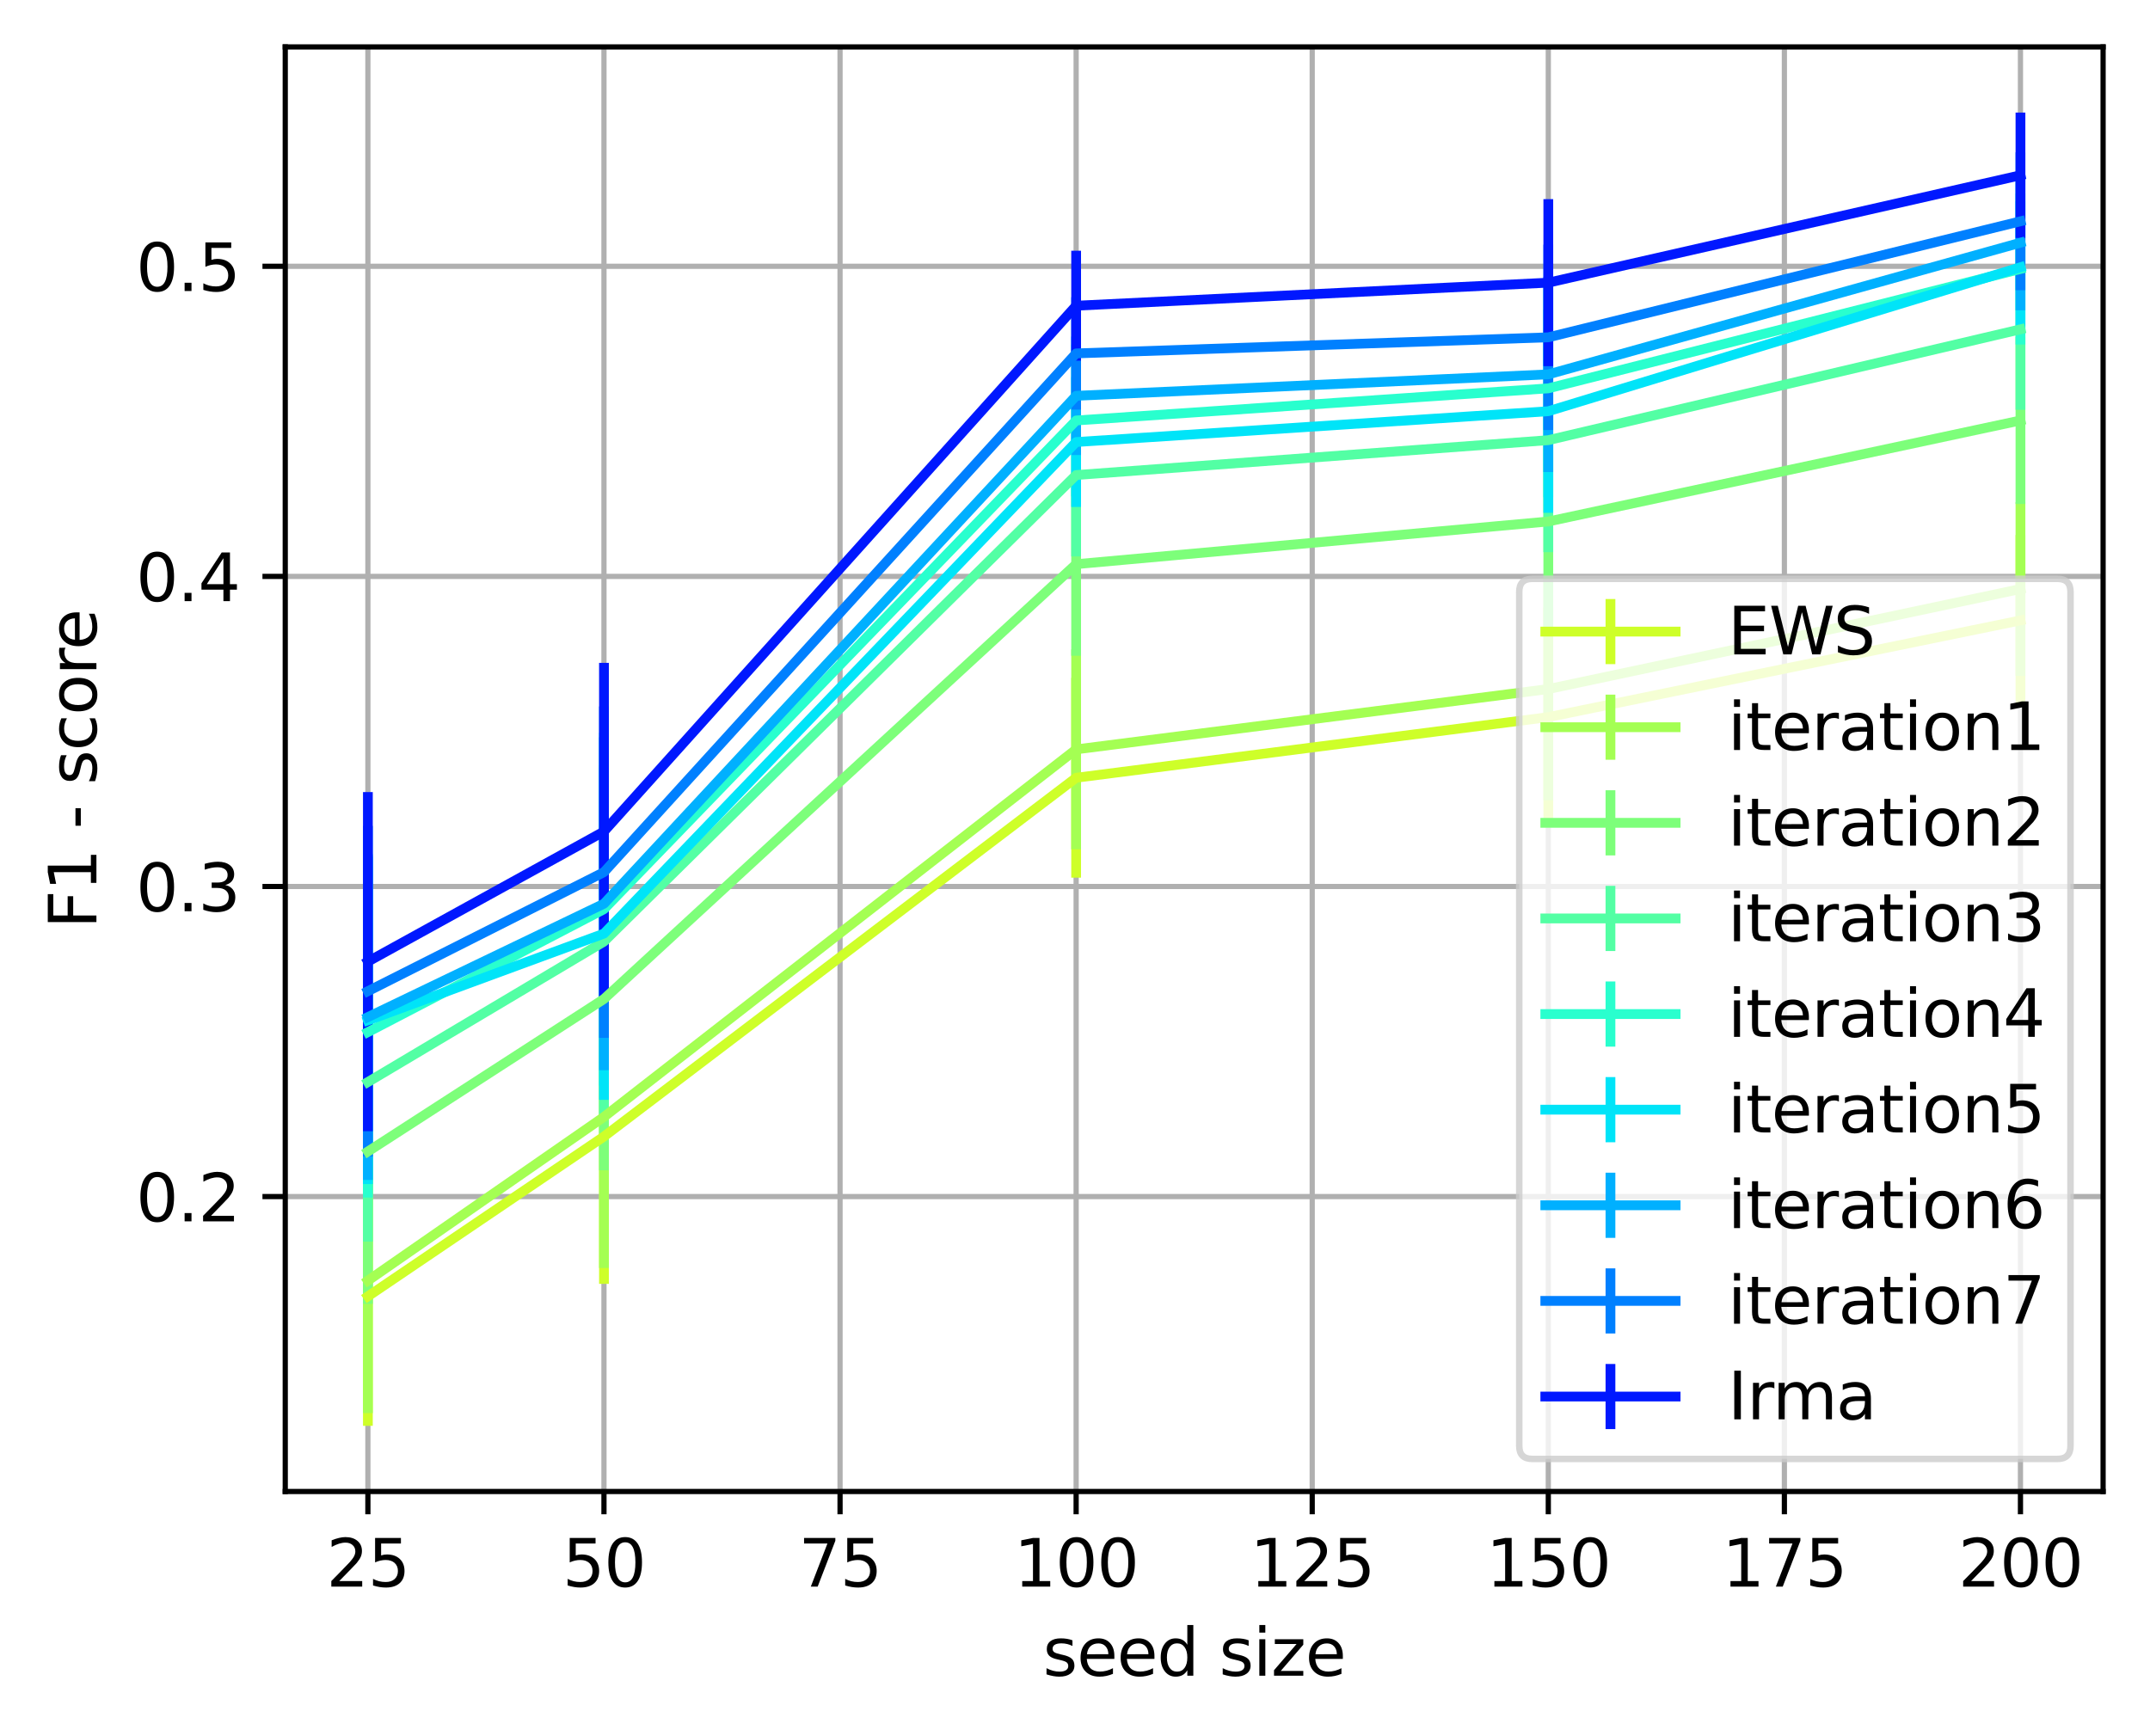 <?xml version="1.0" encoding="utf-8" standalone="no"?>
<!DOCTYPE svg PUBLIC "-//W3C//DTD SVG 1.1//EN"
  "http://www.w3.org/Graphics/SVG/1.1/DTD/svg11.dtd">
<svg xmlns:xlink="http://www.w3.org/1999/xlink" width="329.981pt" height="266.516pt" viewBox="0 0 329.981 266.516" xmlns="http://www.w3.org/2000/svg" version="1.1">
 <defs>
  <style type="text/css">*{stroke-linejoin: round; stroke-linecap: butt}</style>
 </defs>
 <g id="figure_1">
  <g id="patch_1">
   <path d="M 0 266.516 
L 329.981 266.516 
L 329.981 0 
L 0 0 
z
" style="fill: #ffffff"/>
  </g>
  <g id="axes_1">
   <g id="patch_2">
    <path d="M 43.781 228.96 
L 322.781 228.96 
L 322.781 7.2 
L 43.781 7.2 
z
" style="fill: #ffffff"/>
   </g>
   <g id="matplotlib.axis_1">
    <g id="xtick_1">
     <g id="line2d_1">
      <path d="M 56.463 228.96 
L 56.463 7.2 
" clip-path="url(#p6a268482d0)" style="fill: none; stroke: #b0b0b0; stroke-width: 0.8; stroke-linecap: square"/>
     </g>
     <g id="line2d_2">
      <defs>
       <path id="m7f1b373916" d="M 0 0 
L 0 3.5 
" style="stroke: #000000; stroke-width: 0.8"/>
      </defs>
      <g>
       <use xlink:href="#m7f1b373916" x="56.463" y="228.96" style="stroke: #000000; stroke-width: 0.8"/>
      </g>
     </g>
     <g id="text_1">
      <!-- 25 -->
      <g transform="translate(50.101 243.558) scale(0.1 -0.1)">
       <defs>
        <path id="DejaVuSans-32" d="M 1228 531 
L 3431 531 
L 3431 0 
L 469 0 
L 469 531 
Q 828 903 1448 1529 
Q 2069 2156 2228 2338 
Q 2531 2678 2651 2914 
Q 2772 3150 2772 3378 
Q 2772 3750 2511 3984 
Q 2250 4219 1831 4219 
Q 1534 4219 1204 4116 
Q 875 4013 500 3803 
L 500 4441 
Q 881 4594 1212 4672 
Q 1544 4750 1819 4750 
Q 2544 4750 2975 4387 
Q 3406 4025 3406 3419 
Q 3406 3131 3298 2873 
Q 3191 2616 2906 2266 
Q 2828 2175 2409 1742 
Q 1991 1309 1228 531 
z
" transform="scale(0.016)"/>
        <path id="DejaVuSans-35" d="M 691 4666 
L 3169 4666 
L 3169 4134 
L 1269 4134 
L 1269 2991 
Q 1406 3038 1543 3061 
Q 1681 3084 1819 3084 
Q 2600 3084 3056 2656 
Q 3513 2228 3513 1497 
Q 3513 744 3044 326 
Q 2575 -91 1722 -91 
Q 1428 -91 1123 -41 
Q 819 9 494 109 
L 494 744 
Q 775 591 1075 516 
Q 1375 441 1709 441 
Q 2250 441 2565 725 
Q 2881 1009 2881 1497 
Q 2881 1984 2565 2268 
Q 2250 2553 1709 2553 
Q 1456 2553 1204 2497 
Q 953 2441 691 2322 
L 691 4666 
z
" transform="scale(0.016)"/>
       </defs>
       <use xlink:href="#DejaVuSans-32"/>
       <use xlink:href="#DejaVuSans-35" x="63.623"/>
      </g>
     </g>
    </g>
    <g id="xtick_2">
     <g id="line2d_3">
      <path d="M 92.697 228.96 
L 92.697 7.2 
" clip-path="url(#p6a268482d0)" style="fill: none; stroke: #b0b0b0; stroke-width: 0.8; stroke-linecap: square"/>
     </g>
     <g id="line2d_4">
      <g>
       <use xlink:href="#m7f1b373916" x="92.697" y="228.96" style="stroke: #000000; stroke-width: 0.8"/>
      </g>
     </g>
     <g id="text_2">
      <!-- 50 -->
      <g transform="translate(86.334 243.558) scale(0.1 -0.1)">
       <defs>
        <path id="DejaVuSans-30" d="M 2034 4250 
Q 1547 4250 1301 3770 
Q 1056 3291 1056 2328 
Q 1056 1369 1301 889 
Q 1547 409 2034 409 
Q 2525 409 2770 889 
Q 3016 1369 3016 2328 
Q 3016 3291 2770 3770 
Q 2525 4250 2034 4250 
z
M 2034 4750 
Q 2819 4750 3233 4129 
Q 3647 3509 3647 2328 
Q 3647 1150 3233 529 
Q 2819 -91 2034 -91 
Q 1250 -91 836 529 
Q 422 1150 422 2328 
Q 422 3509 836 4129 
Q 1250 4750 2034 4750 
z
" transform="scale(0.016)"/>
       </defs>
       <use xlink:href="#DejaVuSans-35"/>
       <use xlink:href="#DejaVuSans-30" x="63.623"/>
      </g>
     </g>
    </g>
    <g id="xtick_3">
     <g id="line2d_5">
      <path d="M 128.931 228.96 
L 128.931 7.2 
" clip-path="url(#p6a268482d0)" style="fill: none; stroke: #b0b0b0; stroke-width: 0.8; stroke-linecap: square"/>
     </g>
     <g id="line2d_6">
      <g>
       <use xlink:href="#m7f1b373916" x="128.931" y="228.96" style="stroke: #000000; stroke-width: 0.8"/>
      </g>
     </g>
     <g id="text_3">
      <!-- 75 -->
      <g transform="translate(122.568 243.558) scale(0.1 -0.1)">
       <defs>
        <path id="DejaVuSans-37" d="M 525 4666 
L 3525 4666 
L 3525 4397 
L 1831 0 
L 1172 0 
L 2766 4134 
L 525 4134 
L 525 4666 
z
" transform="scale(0.016)"/>
       </defs>
       <use xlink:href="#DejaVuSans-37"/>
       <use xlink:href="#DejaVuSans-35" x="63.623"/>
      </g>
     </g>
    </g>
    <g id="xtick_4">
     <g id="line2d_7">
      <path d="M 165.164 228.96 
L 165.164 7.2 
" clip-path="url(#p6a268482d0)" style="fill: none; stroke: #b0b0b0; stroke-width: 0.8; stroke-linecap: square"/>
     </g>
     <g id="line2d_8">
      <g>
       <use xlink:href="#m7f1b373916" x="165.164" y="228.96" style="stroke: #000000; stroke-width: 0.8"/>
      </g>
     </g>
     <g id="text_4">
      <!-- 100 -->
      <g transform="translate(155.621 243.558) scale(0.1 -0.1)">
       <defs>
        <path id="DejaVuSans-31" d="M 794 531 
L 1825 531 
L 1825 4091 
L 703 3866 
L 703 4441 
L 1819 4666 
L 2450 4666 
L 2450 531 
L 3481 531 
L 3481 0 
L 794 0 
L 794 531 
z
" transform="scale(0.016)"/>
       </defs>
       <use xlink:href="#DejaVuSans-31"/>
       <use xlink:href="#DejaVuSans-30" x="63.623"/>
       <use xlink:href="#DejaVuSans-30" x="127.246"/>
      </g>
     </g>
    </g>
    <g id="xtick_5">
     <g id="line2d_9">
      <path d="M 201.398 228.96 
L 201.398 7.2 
" clip-path="url(#p6a268482d0)" style="fill: none; stroke: #b0b0b0; stroke-width: 0.8; stroke-linecap: square"/>
     </g>
     <g id="line2d_10">
      <g>
       <use xlink:href="#m7f1b373916" x="201.398" y="228.96" style="stroke: #000000; stroke-width: 0.8"/>
      </g>
     </g>
     <g id="text_5">
      <!-- 125 -->
      <g transform="translate(191.854 243.558) scale(0.1 -0.1)">
       <use xlink:href="#DejaVuSans-31"/>
       <use xlink:href="#DejaVuSans-32" x="63.623"/>
       <use xlink:href="#DejaVuSans-35" x="127.246"/>
      </g>
     </g>
    </g>
    <g id="xtick_6">
     <g id="line2d_11">
      <path d="M 237.632 228.96 
L 237.632 7.2 
" clip-path="url(#p6a268482d0)" style="fill: none; stroke: #b0b0b0; stroke-width: 0.8; stroke-linecap: square"/>
     </g>
     <g id="line2d_12">
      <g>
       <use xlink:href="#m7f1b373916" x="237.632" y="228.96" style="stroke: #000000; stroke-width: 0.8"/>
      </g>
     </g>
     <g id="text_6">
      <!-- 150 -->
      <g transform="translate(228.088 243.558) scale(0.1 -0.1)">
       <use xlink:href="#DejaVuSans-31"/>
       <use xlink:href="#DejaVuSans-35" x="63.623"/>
       <use xlink:href="#DejaVuSans-30" x="127.246"/>
      </g>
     </g>
    </g>
    <g id="xtick_7">
     <g id="line2d_13">
      <path d="M 273.866 228.96 
L 273.866 7.2 
" clip-path="url(#p6a268482d0)" style="fill: none; stroke: #b0b0b0; stroke-width: 0.8; stroke-linecap: square"/>
     </g>
     <g id="line2d_14">
      <g>
       <use xlink:href="#m7f1b373916" x="273.866" y="228.96" style="stroke: #000000; stroke-width: 0.8"/>
      </g>
     </g>
     <g id="text_7">
      <!-- 175 -->
      <g transform="translate(264.322 243.558) scale(0.1 -0.1)">
       <use xlink:href="#DejaVuSans-31"/>
       <use xlink:href="#DejaVuSans-37" x="63.623"/>
       <use xlink:href="#DejaVuSans-35" x="127.246"/>
      </g>
     </g>
    </g>
    <g id="xtick_8">
     <g id="line2d_15">
      <path d="M 310.099 228.96 
L 310.099 7.2 
" clip-path="url(#p6a268482d0)" style="fill: none; stroke: #b0b0b0; stroke-width: 0.8; stroke-linecap: square"/>
     </g>
     <g id="line2d_16">
      <g>
       <use xlink:href="#m7f1b373916" x="310.099" y="228.96" style="stroke: #000000; stroke-width: 0.8"/>
      </g>
     </g>
     <g id="text_8">
      <!-- 200 -->
      <g transform="translate(300.556 243.558) scale(0.1 -0.1)">
       <use xlink:href="#DejaVuSans-32"/>
       <use xlink:href="#DejaVuSans-30" x="63.623"/>
       <use xlink:href="#DejaVuSans-30" x="127.246"/>
      </g>
     </g>
    </g>
    <g id="text_9">
     <!-- seed size -->
     <g transform="translate(160.066 257.237) scale(0.1 -0.1)">
      <defs>
       <path id="DejaVuSans-73" d="M 2834 3397 
L 2834 2853 
Q 2591 2978 2328 3040 
Q 2066 3103 1784 3103 
Q 1356 3103 1142 2972 
Q 928 2841 928 2578 
Q 928 2378 1081 2264 
Q 1234 2150 1697 2047 
L 1894 2003 
Q 2506 1872 2764 1633 
Q 3022 1394 3022 966 
Q 3022 478 2636 193 
Q 2250 -91 1575 -91 
Q 1294 -91 989 -36 
Q 684 19 347 128 
L 347 722 
Q 666 556 975 473 
Q 1284 391 1588 391 
Q 1994 391 2212 530 
Q 2431 669 2431 922 
Q 2431 1156 2273 1281 
Q 2116 1406 1581 1522 
L 1381 1569 
Q 847 1681 609 1914 
Q 372 2147 372 2553 
Q 372 3047 722 3315 
Q 1072 3584 1716 3584 
Q 2034 3584 2315 3537 
Q 2597 3491 2834 3397 
z
" transform="scale(0.016)"/>
       <path id="DejaVuSans-65" d="M 3597 1894 
L 3597 1613 
L 953 1613 
Q 991 1019 1311 708 
Q 1631 397 2203 397 
Q 2534 397 2845 478 
Q 3156 559 3463 722 
L 3463 178 
Q 3153 47 2828 -22 
Q 2503 -91 2169 -91 
Q 1331 -91 842 396 
Q 353 884 353 1716 
Q 353 2575 817 3079 
Q 1281 3584 2069 3584 
Q 2775 3584 3186 3129 
Q 3597 2675 3597 1894 
z
M 3022 2063 
Q 3016 2534 2758 2815 
Q 2500 3097 2075 3097 
Q 1594 3097 1305 2825 
Q 1016 2553 972 2059 
L 3022 2063 
z
" transform="scale(0.016)"/>
       <path id="DejaVuSans-64" d="M 2906 2969 
L 2906 4863 
L 3481 4863 
L 3481 0 
L 2906 0 
L 2906 525 
Q 2725 213 2448 61 
Q 2172 -91 1784 -91 
Q 1150 -91 751 415 
Q 353 922 353 1747 
Q 353 2572 751 3078 
Q 1150 3584 1784 3584 
Q 2172 3584 2448 3432 
Q 2725 3281 2906 2969 
z
M 947 1747 
Q 947 1113 1208 752 
Q 1469 391 1925 391 
Q 2381 391 2643 752 
Q 2906 1113 2906 1747 
Q 2906 2381 2643 2742 
Q 2381 3103 1925 3103 
Q 1469 3103 1208 2742 
Q 947 2381 947 1747 
z
" transform="scale(0.016)"/>
       <path id="DejaVuSans-20" transform="scale(0.016)"/>
       <path id="DejaVuSans-69" d="M 603 3500 
L 1178 3500 
L 1178 0 
L 603 0 
L 603 3500 
z
M 603 4863 
L 1178 4863 
L 1178 4134 
L 603 4134 
L 603 4863 
z
" transform="scale(0.016)"/>
       <path id="DejaVuSans-7a" d="M 353 3500 
L 3084 3500 
L 3084 2975 
L 922 459 
L 3084 459 
L 3084 0 
L 275 0 
L 275 525 
L 2438 3041 
L 353 3041 
L 353 3500 
z
" transform="scale(0.016)"/>
      </defs>
      <use xlink:href="#DejaVuSans-73"/>
      <use xlink:href="#DejaVuSans-65" x="52.1"/>
      <use xlink:href="#DejaVuSans-65" x="113.623"/>
      <use xlink:href="#DejaVuSans-64" x="175.146"/>
      <use xlink:href="#DejaVuSans-20" x="238.623"/>
      <use xlink:href="#DejaVuSans-73" x="270.41"/>
      <use xlink:href="#DejaVuSans-69" x="322.51"/>
      <use xlink:href="#DejaVuSans-7a" x="350.293"/>
      <use xlink:href="#DejaVuSans-65" x="402.783"/>
     </g>
    </g>
   </g>
   <g id="matplotlib.axis_2">
    <g id="ytick_1">
     <g id="line2d_17">
      <path d="M 43.781 183.687 
L 322.781 183.687 
" clip-path="url(#p6a268482d0)" style="fill: none; stroke: #b0b0b0; stroke-width: 0.8; stroke-linecap: square"/>
     </g>
     <g id="line2d_18">
      <defs>
       <path id="m8dbc290fc0" d="M 0 0 
L -3.5 0 
" style="stroke: #000000; stroke-width: 0.8"/>
      </defs>
      <g>
       <use xlink:href="#m8dbc290fc0" x="43.781" y="183.687" style="stroke: #000000; stroke-width: 0.8"/>
      </g>
     </g>
     <g id="text_10">
      <!-- 0.2 -->
      <g transform="translate(20.878 187.487) scale(0.1 -0.1)">
       <defs>
        <path id="DejaVuSans-2e" d="M 684 794 
L 1344 794 
L 1344 0 
L 684 0 
L 684 794 
z
" transform="scale(0.016)"/>
       </defs>
       <use xlink:href="#DejaVuSans-30"/>
       <use xlink:href="#DejaVuSans-2e" x="63.623"/>
       <use xlink:href="#DejaVuSans-32" x="95.41"/>
      </g>
     </g>
    </g>
    <g id="ytick_2">
     <g id="line2d_19">
      <path d="M 43.781 136.084 
L 322.781 136.084 
" clip-path="url(#p6a268482d0)" style="fill: none; stroke: #b0b0b0; stroke-width: 0.8; stroke-linecap: square"/>
     </g>
     <g id="line2d_20">
      <g>
       <use xlink:href="#m8dbc290fc0" x="43.781" y="136.084" style="stroke: #000000; stroke-width: 0.8"/>
      </g>
     </g>
     <g id="text_11">
      <!-- 0.3 -->
      <g transform="translate(20.878 139.883) scale(0.1 -0.1)">
       <defs>
        <path id="DejaVuSans-33" d="M 2597 2516 
Q 3050 2419 3304 2112 
Q 3559 1806 3559 1356 
Q 3559 666 3084 287 
Q 2609 -91 1734 -91 
Q 1441 -91 1130 -33 
Q 819 25 488 141 
L 488 750 
Q 750 597 1062 519 
Q 1375 441 1716 441 
Q 2309 441 2620 675 
Q 2931 909 2931 1356 
Q 2931 1769 2642 2001 
Q 2353 2234 1838 2234 
L 1294 2234 
L 1294 2753 
L 1863 2753 
Q 2328 2753 2575 2939 
Q 2822 3125 2822 3475 
Q 2822 3834 2567 4026 
Q 2313 4219 1838 4219 
Q 1578 4219 1281 4162 
Q 984 4106 628 3988 
L 628 4550 
Q 988 4650 1302 4700 
Q 1616 4750 1894 4750 
Q 2613 4750 3031 4423 
Q 3450 4097 3450 3541 
Q 3450 3153 3228 2886 
Q 3006 2619 2597 2516 
z
" transform="scale(0.016)"/>
       </defs>
       <use xlink:href="#DejaVuSans-30"/>
       <use xlink:href="#DejaVuSans-2e" x="63.623"/>
       <use xlink:href="#DejaVuSans-33" x="95.41"/>
      </g>
     </g>
    </g>
    <g id="ytick_3">
     <g id="line2d_21">
      <path d="M 43.781 88.48 
L 322.781 88.48 
" clip-path="url(#p6a268482d0)" style="fill: none; stroke: #b0b0b0; stroke-width: 0.8; stroke-linecap: square"/>
     </g>
     <g id="line2d_22">
      <g>
       <use xlink:href="#m8dbc290fc0" x="43.781" y="88.48" style="stroke: #000000; stroke-width: 0.8"/>
      </g>
     </g>
     <g id="text_12">
      <!-- 0.4 -->
      <g transform="translate(20.878 92.279) scale(0.1 -0.1)">
       <defs>
        <path id="DejaVuSans-34" d="M 2419 4116 
L 825 1625 
L 2419 1625 
L 2419 4116 
z
M 2253 4666 
L 3047 4666 
L 3047 1625 
L 3713 1625 
L 3713 1100 
L 3047 1100 
L 3047 0 
L 2419 0 
L 2419 1100 
L 313 1100 
L 313 1709 
L 2253 4666 
z
" transform="scale(0.016)"/>
       </defs>
       <use xlink:href="#DejaVuSans-30"/>
       <use xlink:href="#DejaVuSans-2e" x="63.623"/>
       <use xlink:href="#DejaVuSans-34" x="95.41"/>
      </g>
     </g>
    </g>
    <g id="ytick_4">
     <g id="line2d_23">
      <path d="M 43.781 40.876 
L 322.781 40.876 
" clip-path="url(#p6a268482d0)" style="fill: none; stroke: #b0b0b0; stroke-width: 0.8; stroke-linecap: square"/>
     </g>
     <g id="line2d_24">
      <g>
       <use xlink:href="#m8dbc290fc0" x="43.781" y="40.876" style="stroke: #000000; stroke-width: 0.8"/>
      </g>
     </g>
     <g id="text_13">
      <!-- 0.5 -->
      <g transform="translate(20.878 44.675) scale(0.1 -0.1)">
       <use xlink:href="#DejaVuSans-30"/>
       <use xlink:href="#DejaVuSans-2e" x="63.623"/>
       <use xlink:href="#DejaVuSans-35" x="95.41"/>
      </g>
     </g>
    </g>
    <g id="text_14">
     <!-- F1 - score -->
     <g transform="translate(14.798 142.552) rotate(-90) scale(0.1 -0.1)">
      <defs>
       <path id="DejaVuSans-46" d="M 628 4666 
L 3309 4666 
L 3309 4134 
L 1259 4134 
L 1259 2759 
L 3109 2759 
L 3109 2228 
L 1259 2228 
L 1259 0 
L 628 0 
L 628 4666 
z
" transform="scale(0.016)"/>
       <path id="DejaVuSans-2d" d="M 313 2009 
L 1997 2009 
L 1997 1497 
L 313 1497 
L 313 2009 
z
" transform="scale(0.016)"/>
       <path id="DejaVuSans-63" d="M 3122 3366 
L 3122 2828 
Q 2878 2963 2633 3030 
Q 2388 3097 2138 3097 
Q 1578 3097 1268 2742 
Q 959 2388 959 1747 
Q 959 1106 1268 751 
Q 1578 397 2138 397 
Q 2388 397 2633 464 
Q 2878 531 3122 666 
L 3122 134 
Q 2881 22 2623 -34 
Q 2366 -91 2075 -91 
Q 1284 -91 818 406 
Q 353 903 353 1747 
Q 353 2603 823 3093 
Q 1294 3584 2113 3584 
Q 2378 3584 2631 3529 
Q 2884 3475 3122 3366 
z
" transform="scale(0.016)"/>
       <path id="DejaVuSans-6f" d="M 1959 3097 
Q 1497 3097 1228 2736 
Q 959 2375 959 1747 
Q 959 1119 1226 758 
Q 1494 397 1959 397 
Q 2419 397 2687 759 
Q 2956 1122 2956 1747 
Q 2956 2369 2687 2733 
Q 2419 3097 1959 3097 
z
M 1959 3584 
Q 2709 3584 3137 3096 
Q 3566 2609 3566 1747 
Q 3566 888 3137 398 
Q 2709 -91 1959 -91 
Q 1206 -91 779 398 
Q 353 888 353 1747 
Q 353 2609 779 3096 
Q 1206 3584 1959 3584 
z
" transform="scale(0.016)"/>
       <path id="DejaVuSans-72" d="M 2631 2963 
Q 2534 3019 2420 3045 
Q 2306 3072 2169 3072 
Q 1681 3072 1420 2755 
Q 1159 2438 1159 1844 
L 1159 0 
L 581 0 
L 581 3500 
L 1159 3500 
L 1159 2956 
Q 1341 3275 1631 3429 
Q 1922 3584 2338 3584 
Q 2397 3584 2469 3576 
Q 2541 3569 2628 3553 
L 2631 2963 
z
" transform="scale(0.016)"/>
      </defs>
      <use xlink:href="#DejaVuSans-46"/>
      <use xlink:href="#DejaVuSans-31" x="57.52"/>
      <use xlink:href="#DejaVuSans-20" x="121.143"/>
      <use xlink:href="#DejaVuSans-2d" x="152.93"/>
      <use xlink:href="#DejaVuSans-20" x="189.014"/>
      <use xlink:href="#DejaVuSans-73" x="220.801"/>
      <use xlink:href="#DejaVuSans-63" x="272.9"/>
      <use xlink:href="#DejaVuSans-6f" x="327.881"/>
      <use xlink:href="#DejaVuSans-72" x="389.062"/>
      <use xlink:href="#DejaVuSans-65" x="427.926"/>
     </g>
    </g>
   </g>
   <g id="LineCollection_1">
    <path d="M 56.463 218.88 
L 56.463 179.127 
" clip-path="url(#p6a268482d0)" style="fill: none; stroke: #ceff29; stroke-width: 1.5"/>
    <path d="M 92.697 197.086 
L 92.697 151.846 
" clip-path="url(#p6a268482d0)" style="fill: none; stroke: #ceff29; stroke-width: 1.5"/>
    <path d="M 165.164 134.731 
L 165.164 104.058 
" clip-path="url(#p6a268482d0)" style="fill: none; stroke: #ceff29; stroke-width: 1.5"/>
    <path d="M 237.632 126.911 
L 237.632 93.264 
" clip-path="url(#p6a268482d0)" style="fill: none; stroke: #ceff29; stroke-width: 1.5"/>
    <path d="M 310.099 108.348 
L 310.099 82.128 
" clip-path="url(#p6a268482d0)" style="fill: none; stroke: #ceff29; stroke-width: 1.5"/>
   </g>
   <g id="LineCollection_2">
    <path d="M 56.463 216.922 
L 56.463 176.263 
" clip-path="url(#p6a268482d0)" style="fill: none; stroke: #a4ff53; stroke-width: 1.5"/>
    <path d="M 92.697 194.658 
L 92.697 148.241 
" clip-path="url(#p6a268482d0)" style="fill: none; stroke: #a4ff53; stroke-width: 1.5"/>
    <path d="M 165.164 130.371 
L 165.164 99.702 
" clip-path="url(#p6a268482d0)" style="fill: none; stroke: #a4ff53; stroke-width: 1.5"/>
    <path d="M 237.632 122.846 
L 237.632 88.709 
" clip-path="url(#p6a268482d0)" style="fill: none; stroke: #a4ff53; stroke-width: 1.5"/>
    <path d="M 310.099 103.759 
L 310.099 77.077 
" clip-path="url(#p6a268482d0)" style="fill: none; stroke: #a4ff53; stroke-width: 1.5"/>
   </g>
   <g id="LineCollection_3">
    <path d="M 56.463 200.144 
L 56.463 153.392 
" clip-path="url(#p6a268482d0)" style="fill: none; stroke: #7dff7a; stroke-width: 1.5"/>
    <path d="M 92.697 179.647 
L 92.697 127.059 
" clip-path="url(#p6a268482d0)" style="fill: none; stroke: #7dff7a; stroke-width: 1.5"/>
    <path d="M 165.164 100.669 
L 165.164 72.544 
" clip-path="url(#p6a268482d0)" style="fill: none; stroke: #7dff7a; stroke-width: 1.5"/>
    <path d="M 237.632 97.5 
L 237.632 62.608 
" clip-path="url(#p6a268482d0)" style="fill: none; stroke: #7dff7a; stroke-width: 1.5"/>
    <path d="M 310.099 77.367 
L 310.099 51.719 
" clip-path="url(#p6a268482d0)" style="fill: none; stroke: #7dff7a; stroke-width: 1.5"/>
   </g>
   <g id="LineCollection_4">
    <path d="M 56.463 190.6 
L 56.463 141.606 
" clip-path="url(#p6a268482d0)" style="fill: none; stroke: #53ffa4; stroke-width: 1.5"/>
    <path d="M 92.697 171.62 
L 92.697 117.464 
" clip-path="url(#p6a268482d0)" style="fill: none; stroke: #53ffa4; stroke-width: 1.5"/>
    <path d="M 165.164 85.418 
L 165.164 60.43 
" clip-path="url(#p6a268482d0)" style="fill: none; stroke: #53ffa4; stroke-width: 1.5"/>
    <path d="M 237.632 84.767 
L 237.632 50.372 
" clip-path="url(#p6a268482d0)" style="fill: none; stroke: #53ffa4; stroke-width: 1.5"/>
    <path d="M 310.099 62.906 
L 310.099 38.199 
" clip-path="url(#p6a268482d0)" style="fill: none; stroke: #53ffa4; stroke-width: 1.5"/>
   </g>
   <g id="LineCollection_5">
    <path d="M 56.463 183.829 
L 56.463 133.049 
" clip-path="url(#p6a268482d0)" style="fill: none; stroke: #29ffce; stroke-width: 1.5"/>
    <path d="M 92.697 166.644 
L 92.697 112.492 
" clip-path="url(#p6a268482d0)" style="fill: none; stroke: #29ffce; stroke-width: 1.5"/>
    <path d="M 165.164 76.196 
L 165.164 52.898 
" clip-path="url(#p6a268482d0)" style="fill: none; stroke: #29ffce; stroke-width: 1.5"/>
    <path d="M 237.632 76.33 
L 237.632 42.901 
" clip-path="url(#p6a268482d0)" style="fill: none; stroke: #29ffce; stroke-width: 1.5"/>
    <path d="M 310.099 52.881 
L 310.099 29.698 
" clip-path="url(#p6a268482d0)" style="fill: none; stroke: #29ffce; stroke-width: 1.5"/>
   </g>
   <g id="LineCollection_6">
    <path d="M 56.463 181.758 
L 56.463 131.528 
" clip-path="url(#p6a268482d0)" style="fill: none; stroke: #00e4f8; stroke-width: 1.5"/>
    <path d="M 92.697 168.836 
L 92.697 117.797 
" clip-path="url(#p6a268482d0)" style="fill: none; stroke: #00e4f8; stroke-width: 1.5"/>
    <path d="M 165.164 77.821 
L 165.164 57.892 
" clip-path="url(#p6a268482d0)" style="fill: none; stroke: #00e4f8; stroke-width: 1.5"/>
    <path d="M 237.632 78.724 
L 237.632 47.529 
" clip-path="url(#p6a268482d0)" style="fill: none; stroke: #00e4f8; stroke-width: 1.5"/>
    <path d="M 310.099 51.149 
L 310.099 30.9 
" clip-path="url(#p6a268482d0)" style="fill: none; stroke: #00e4f8; stroke-width: 1.5"/>
   </g>
   <g id="LineCollection_7">
    <path d="M 56.463 181.129 
L 56.463 131.141 
" clip-path="url(#p6a268482d0)" style="fill: none; stroke: #00b0ff; stroke-width: 1.5"/>
    <path d="M 92.697 164.284 
L 92.697 113.174 
" clip-path="url(#p6a268482d0)" style="fill: none; stroke: #00b0ff; stroke-width: 1.5"/>
    <path d="M 165.164 69.853 
L 165.164 51.666 
" clip-path="url(#p6a268482d0)" style="fill: none; stroke: #00b0ff; stroke-width: 1.5"/>
    <path d="M 237.632 72.46 
L 237.632 42.475 
" clip-path="url(#p6a268482d0)" style="fill: none; stroke: #00b0ff; stroke-width: 1.5"/>
    <path d="M 310.099 47.629 
L 310.099 26.884 
" clip-path="url(#p6a268482d0)" style="fill: none; stroke: #00b0ff; stroke-width: 1.5"/>
   </g>
   <g id="LineCollection_8">
    <path d="M 56.463 177.533 
L 56.463 126.783 
" clip-path="url(#p6a268482d0)" style="fill: none; stroke: #0080ff; stroke-width: 1.5"/>
    <path d="M 92.697 159.322 
L 92.697 108.442 
" clip-path="url(#p6a268482d0)" style="fill: none; stroke: #0080ff; stroke-width: 1.5"/>
    <path d="M 165.164 62.874 
L 165.164 45.628 
" clip-path="url(#p6a268482d0)" style="fill: none; stroke: #0080ff; stroke-width: 1.5"/>
    <path d="M 237.632 66.012 
L 237.632 37.553 
" clip-path="url(#p6a268482d0)" style="fill: none; stroke: #0080ff; stroke-width: 1.5"/>
    <path d="M 310.099 44.55 
L 310.099 23.392 
" clip-path="url(#p6a268482d0)" style="fill: none; stroke: #0080ff; stroke-width: 1.5"/>
   </g>
   <g id="LineCollection_9">
    <path d="M 56.463 173.647 
L 56.463 121.589 
" clip-path="url(#p6a268482d0)" style="fill: none; stroke: #0018ff; stroke-width: 1.5"/>
    <path d="M 92.697 153.527 
L 92.697 101.753 
" clip-path="url(#p6a268482d0)" style="fill: none; stroke: #0018ff; stroke-width: 1.5"/>
    <path d="M 165.164 55.367 
L 165.164 38.492 
" clip-path="url(#p6a268482d0)" style="fill: none; stroke: #0018ff; stroke-width: 1.5"/>
    <path d="M 237.632 56.21 
L 237.632 30.574 
" clip-path="url(#p6a268482d0)" style="fill: none; stroke: #0018ff; stroke-width: 1.5"/>
    <path d="M 310.099 36.527 
L 310.099 17.28 
" clip-path="url(#p6a268482d0)" style="fill: none; stroke: #0018ff; stroke-width: 1.5"/>
   </g>
   <g id="line2d_25">
    <path d="M 56.463 199.004 
L 92.697 174.466 
L 165.164 119.394 
L 237.632 110.087 
L 310.099 95.238 
" clip-path="url(#p6a268482d0)" style="fill: none; stroke: #ceff29; stroke-width: 1.5; stroke-linecap: square"/>
   </g>
   <g id="line2d_26">
    <path d="M 56.463 196.593 
L 92.697 171.45 
L 165.164 115.036 
L 237.632 105.777 
L 310.099 90.418 
" clip-path="url(#p6a268482d0)" style="fill: none; stroke: #a4ff53; stroke-width: 1.5; stroke-linecap: square"/>
   </g>
   <g id="line2d_27">
    <path d="M 56.463 176.768 
L 92.697 153.353 
L 165.164 86.606 
L 237.632 80.054 
L 310.099 64.543 
" clip-path="url(#p6a268482d0)" style="fill: none; stroke: #7dff7a; stroke-width: 1.5; stroke-linecap: square"/>
   </g>
   <g id="line2d_28">
    <path d="M 56.463 166.103 
L 92.697 144.542 
L 165.164 72.924 
L 237.632 67.569 
L 310.099 50.553 
" clip-path="url(#p6a268482d0)" style="fill: none; stroke: #53ffa4; stroke-width: 1.5; stroke-linecap: square"/>
   </g>
   <g id="line2d_29">
    <path d="M 56.463 158.439 
L 92.697 139.568 
L 165.164 64.547 
L 237.632 59.615 
L 310.099 41.289 
" clip-path="url(#p6a268482d0)" style="fill: none; stroke: #29ffce; stroke-width: 1.5; stroke-linecap: square"/>
   </g>
   <g id="line2d_30">
    <path d="M 56.463 156.643 
L 92.697 143.316 
L 165.164 67.857 
L 237.632 63.126 
L 310.099 41.025 
" clip-path="url(#p6a268482d0)" style="fill: none; stroke: #00e4f8; stroke-width: 1.5; stroke-linecap: square"/>
   </g>
   <g id="line2d_31">
    <path d="M 56.463 156.135 
L 92.697 138.729 
L 165.164 60.76 
L 237.632 57.468 
L 310.099 37.257 
" clip-path="url(#p6a268482d0)" style="fill: none; stroke: #00b0ff; stroke-width: 1.5; stroke-linecap: square"/>
   </g>
   <g id="line2d_32">
    <path d="M 56.463 152.158 
L 92.697 133.882 
L 165.164 54.251 
L 237.632 51.782 
L 310.099 33.971 
" clip-path="url(#p6a268482d0)" style="fill: none; stroke: #0080ff; stroke-width: 1.5; stroke-linecap: square"/>
   </g>
   <g id="line2d_33">
    <path d="M 56.463 147.618 
L 92.697 127.64 
L 165.164 46.929 
L 237.632 43.392 
L 310.099 26.903 
" clip-path="url(#p6a268482d0)" style="fill: none; stroke: #0018ff; stroke-width: 1.5; stroke-linecap: square"/>
   </g>
   <g id="patch_3">
    <path d="M 43.781 228.96 
L 43.781 7.2 
" style="fill: none; stroke: #000000; stroke-width: 0.8; stroke-linejoin: miter; stroke-linecap: square"/>
   </g>
   <g id="patch_4">
    <path d="M 322.781 228.96 
L 322.781 7.2 
" style="fill: none; stroke: #000000; stroke-width: 0.8; stroke-linejoin: miter; stroke-linecap: square"/>
   </g>
   <g id="patch_5">
    <path d="M 43.781 228.96 
L 322.781 228.96 
" style="fill: none; stroke: #000000; stroke-width: 0.8; stroke-linejoin: miter; stroke-linecap: square"/>
   </g>
   <g id="patch_6">
    <path d="M 43.781 7.2 
L 322.781 7.2 
" style="fill: none; stroke: #000000; stroke-width: 0.8; stroke-linejoin: miter; stroke-linecap: square"/>
   </g>
   <g id="legend_1">
    <g id="patch_7">
     <path d="M 235.173 223.96 
L 315.781 223.96 
Q 317.781 223.96 317.781 221.96 
L 317.781 90.857 
Q 317.781 88.857 315.781 88.857 
L 235.173 88.857 
Q 233.173 88.857 233.173 90.857 
L 233.173 221.96 
Q 233.173 223.96 235.173 223.96 
z
" style="fill: #ffffff; opacity: 0.8; stroke: #cccccc; stroke-linejoin: miter"/>
    </g>
    <g id="LineCollection_10">
     <path d="M 247.173 101.955 
L 247.173 91.955 
" style="fill: none; stroke: #ceff29; stroke-width: 1.5"/>
    </g>
    <g id="line2d_34">
     <path d="M 237.173 96.955 
L 257.173 96.955 
" style="fill: none; stroke: #ceff29; stroke-width: 1.5; stroke-linecap: square"/>
    </g>
    <g id="line2d_35"/>
    <g id="text_15">
     <!-- EWS -->
     <g transform="translate(265.173 100.455) scale(0.1 -0.1)">
      <defs>
       <path id="DejaVuSans-45" d="M 628 4666 
L 3578 4666 
L 3578 4134 
L 1259 4134 
L 1259 2753 
L 3481 2753 
L 3481 2222 
L 1259 2222 
L 1259 531 
L 3634 531 
L 3634 0 
L 628 0 
L 628 4666 
z
" transform="scale(0.016)"/>
       <path id="DejaVuSans-57" d="M 213 4666 
L 850 4666 
L 1831 722 
L 2809 4666 
L 3519 4666 
L 4500 722 
L 5478 4666 
L 6119 4666 
L 4947 0 
L 4153 0 
L 3169 4050 
L 2175 0 
L 1381 0 
L 213 4666 
z
" transform="scale(0.016)"/>
       <path id="DejaVuSans-53" d="M 3425 4513 
L 3425 3897 
Q 3066 4069 2747 4153 
Q 2428 4238 2131 4238 
Q 1616 4238 1336 4038 
Q 1056 3838 1056 3469 
Q 1056 3159 1242 3001 
Q 1428 2844 1947 2747 
L 2328 2669 
Q 3034 2534 3370 2195 
Q 3706 1856 3706 1288 
Q 3706 609 3251 259 
Q 2797 -91 1919 -91 
Q 1588 -91 1214 -16 
Q 841 59 441 206 
L 441 856 
Q 825 641 1194 531 
Q 1563 422 1919 422 
Q 2459 422 2753 634 
Q 3047 847 3047 1241 
Q 3047 1584 2836 1778 
Q 2625 1972 2144 2069 
L 1759 2144 
Q 1053 2284 737 2584 
Q 422 2884 422 3419 
Q 422 4038 858 4394 
Q 1294 4750 2059 4750 
Q 2388 4750 2728 4690 
Q 3069 4631 3425 4513 
z
" transform="scale(0.016)"/>
      </defs>
      <use xlink:href="#DejaVuSans-45"/>
      <use xlink:href="#DejaVuSans-57" x="63.184"/>
      <use xlink:href="#DejaVuSans-53" x="162.061"/>
     </g>
    </g>
    <g id="LineCollection_11">
     <path d="M 247.173 116.633 
L 247.173 106.633 
" style="fill: none; stroke: #a4ff53; stroke-width: 1.5"/>
    </g>
    <g id="line2d_36">
     <path d="M 237.173 111.633 
L 257.173 111.633 
" style="fill: none; stroke: #a4ff53; stroke-width: 1.5; stroke-linecap: square"/>
    </g>
    <g id="line2d_37"/>
    <g id="text_16">
     <!-- iteration1 -->
     <g transform="translate(265.173 115.133) scale(0.1 -0.1)">
      <defs>
       <path id="DejaVuSans-74" d="M 1172 4494 
L 1172 3500 
L 2356 3500 
L 2356 3053 
L 1172 3053 
L 1172 1153 
Q 1172 725 1289 603 
Q 1406 481 1766 481 
L 2356 481 
L 2356 0 
L 1766 0 
Q 1100 0 847 248 
Q 594 497 594 1153 
L 594 3053 
L 172 3053 
L 172 3500 
L 594 3500 
L 594 4494 
L 1172 4494 
z
" transform="scale(0.016)"/>
       <path id="DejaVuSans-61" d="M 2194 1759 
Q 1497 1759 1228 1600 
Q 959 1441 959 1056 
Q 959 750 1161 570 
Q 1363 391 1709 391 
Q 2188 391 2477 730 
Q 2766 1069 2766 1631 
L 2766 1759 
L 2194 1759 
z
M 3341 1997 
L 3341 0 
L 2766 0 
L 2766 531 
Q 2569 213 2275 61 
Q 1981 -91 1556 -91 
Q 1019 -91 701 211 
Q 384 513 384 1019 
Q 384 1609 779 1909 
Q 1175 2209 1959 2209 
L 2766 2209 
L 2766 2266 
Q 2766 2663 2505 2880 
Q 2244 3097 1772 3097 
Q 1472 3097 1187 3025 
Q 903 2953 641 2809 
L 641 3341 
Q 956 3463 1253 3523 
Q 1550 3584 1831 3584 
Q 2591 3584 2966 3190 
Q 3341 2797 3341 1997 
z
" transform="scale(0.016)"/>
       <path id="DejaVuSans-6e" d="M 3513 2113 
L 3513 0 
L 2938 0 
L 2938 2094 
Q 2938 2591 2744 2837 
Q 2550 3084 2163 3084 
Q 1697 3084 1428 2787 
Q 1159 2491 1159 1978 
L 1159 0 
L 581 0 
L 581 3500 
L 1159 3500 
L 1159 2956 
Q 1366 3272 1645 3428 
Q 1925 3584 2291 3584 
Q 2894 3584 3203 3211 
Q 3513 2838 3513 2113 
z
" transform="scale(0.016)"/>
      </defs>
      <use xlink:href="#DejaVuSans-69"/>
      <use xlink:href="#DejaVuSans-74" x="27.783"/>
      <use xlink:href="#DejaVuSans-65" x="66.992"/>
      <use xlink:href="#DejaVuSans-72" x="128.516"/>
      <use xlink:href="#DejaVuSans-61" x="169.629"/>
      <use xlink:href="#DejaVuSans-74" x="230.908"/>
      <use xlink:href="#DejaVuSans-69" x="270.117"/>
      <use xlink:href="#DejaVuSans-6f" x="297.9"/>
      <use xlink:href="#DejaVuSans-6e" x="359.082"/>
      <use xlink:href="#DejaVuSans-31" x="422.461"/>
     </g>
    </g>
    <g id="LineCollection_12">
     <path d="M 247.173 131.312 
L 247.173 121.312 
" style="fill: none; stroke: #7dff7a; stroke-width: 1.5"/>
    </g>
    <g id="line2d_38">
     <path d="M 237.173 126.312 
L 257.173 126.312 
" style="fill: none; stroke: #7dff7a; stroke-width: 1.5; stroke-linecap: square"/>
    </g>
    <g id="line2d_39"/>
    <g id="text_17">
     <!-- iteration2 -->
     <g transform="translate(265.173 129.812) scale(0.1 -0.1)">
      <use xlink:href="#DejaVuSans-69"/>
      <use xlink:href="#DejaVuSans-74" x="27.783"/>
      <use xlink:href="#DejaVuSans-65" x="66.992"/>
      <use xlink:href="#DejaVuSans-72" x="128.516"/>
      <use xlink:href="#DejaVuSans-61" x="169.629"/>
      <use xlink:href="#DejaVuSans-74" x="230.908"/>
      <use xlink:href="#DejaVuSans-69" x="270.117"/>
      <use xlink:href="#DejaVuSans-6f" x="297.9"/>
      <use xlink:href="#DejaVuSans-6e" x="359.082"/>
      <use xlink:href="#DejaVuSans-32" x="422.461"/>
     </g>
    </g>
    <g id="LineCollection_13">
     <path d="M 247.173 145.99 
L 247.173 135.99 
" style="fill: none; stroke: #53ffa4; stroke-width: 1.5"/>
    </g>
    <g id="line2d_40">
     <path d="M 237.173 140.99 
L 257.173 140.99 
" style="fill: none; stroke: #53ffa4; stroke-width: 1.5; stroke-linecap: square"/>
    </g>
    <g id="line2d_41"/>
    <g id="text_18">
     <!-- iteration3 -->
     <g transform="translate(265.173 144.49) scale(0.1 -0.1)">
      <use xlink:href="#DejaVuSans-69"/>
      <use xlink:href="#DejaVuSans-74" x="27.783"/>
      <use xlink:href="#DejaVuSans-65" x="66.992"/>
      <use xlink:href="#DejaVuSans-72" x="128.516"/>
      <use xlink:href="#DejaVuSans-61" x="169.629"/>
      <use xlink:href="#DejaVuSans-74" x="230.908"/>
      <use xlink:href="#DejaVuSans-69" x="270.117"/>
      <use xlink:href="#DejaVuSans-6f" x="297.9"/>
      <use xlink:href="#DejaVuSans-6e" x="359.082"/>
      <use xlink:href="#DejaVuSans-33" x="422.461"/>
     </g>
    </g>
    <g id="LineCollection_14">
     <path d="M 247.173 160.668 
L 247.173 150.668 
" style="fill: none; stroke: #29ffce; stroke-width: 1.5"/>
    </g>
    <g id="line2d_42">
     <path d="M 237.173 155.668 
L 257.173 155.668 
" style="fill: none; stroke: #29ffce; stroke-width: 1.5; stroke-linecap: square"/>
    </g>
    <g id="line2d_43"/>
    <g id="text_19">
     <!-- iteration4 -->
     <g transform="translate(265.173 159.168) scale(0.1 -0.1)">
      <use xlink:href="#DejaVuSans-69"/>
      <use xlink:href="#DejaVuSans-74" x="27.783"/>
      <use xlink:href="#DejaVuSans-65" x="66.992"/>
      <use xlink:href="#DejaVuSans-72" x="128.516"/>
      <use xlink:href="#DejaVuSans-61" x="169.629"/>
      <use xlink:href="#DejaVuSans-74" x="230.908"/>
      <use xlink:href="#DejaVuSans-69" x="270.117"/>
      <use xlink:href="#DejaVuSans-6f" x="297.9"/>
      <use xlink:href="#DejaVuSans-6e" x="359.082"/>
      <use xlink:href="#DejaVuSans-34" x="422.461"/>
     </g>
    </g>
    <g id="LineCollection_15">
     <path d="M 247.173 175.346 
L 247.173 165.346 
" style="fill: none; stroke: #00e4f8; stroke-width: 1.5"/>
    </g>
    <g id="line2d_44">
     <path d="M 237.173 170.346 
L 257.173 170.346 
" style="fill: none; stroke: #00e4f8; stroke-width: 1.5; stroke-linecap: square"/>
    </g>
    <g id="line2d_45"/>
    <g id="text_20">
     <!-- iteration5 -->
     <g transform="translate(265.173 173.846) scale(0.1 -0.1)">
      <use xlink:href="#DejaVuSans-69"/>
      <use xlink:href="#DejaVuSans-74" x="27.783"/>
      <use xlink:href="#DejaVuSans-65" x="66.992"/>
      <use xlink:href="#DejaVuSans-72" x="128.516"/>
      <use xlink:href="#DejaVuSans-61" x="169.629"/>
      <use xlink:href="#DejaVuSans-74" x="230.908"/>
      <use xlink:href="#DejaVuSans-69" x="270.117"/>
      <use xlink:href="#DejaVuSans-6f" x="297.9"/>
      <use xlink:href="#DejaVuSans-6e" x="359.082"/>
      <use xlink:href="#DejaVuSans-35" x="422.461"/>
     </g>
    </g>
    <g id="LineCollection_16">
     <path d="M 247.173 190.024 
L 247.173 180.024 
" style="fill: none; stroke: #00b0ff; stroke-width: 1.5"/>
    </g>
    <g id="line2d_46">
     <path d="M 237.173 185.024 
L 257.173 185.024 
" style="fill: none; stroke: #00b0ff; stroke-width: 1.5; stroke-linecap: square"/>
    </g>
    <g id="line2d_47"/>
    <g id="text_21">
     <!-- iteration6 -->
     <g transform="translate(265.173 188.524) scale(0.1 -0.1)">
      <defs>
       <path id="DejaVuSans-36" d="M 2113 2584 
Q 1688 2584 1439 2293 
Q 1191 2003 1191 1497 
Q 1191 994 1439 701 
Q 1688 409 2113 409 
Q 2538 409 2786 701 
Q 3034 994 3034 1497 
Q 3034 2003 2786 2293 
Q 2538 2584 2113 2584 
z
M 3366 4563 
L 3366 3988 
Q 3128 4100 2886 4159 
Q 2644 4219 2406 4219 
Q 1781 4219 1451 3797 
Q 1122 3375 1075 2522 
Q 1259 2794 1537 2939 
Q 1816 3084 2150 3084 
Q 2853 3084 3261 2657 
Q 3669 2231 3669 1497 
Q 3669 778 3244 343 
Q 2819 -91 2113 -91 
Q 1303 -91 875 529 
Q 447 1150 447 2328 
Q 447 3434 972 4092 
Q 1497 4750 2381 4750 
Q 2619 4750 2861 4703 
Q 3103 4656 3366 4563 
z
" transform="scale(0.016)"/>
      </defs>
      <use xlink:href="#DejaVuSans-69"/>
      <use xlink:href="#DejaVuSans-74" x="27.783"/>
      <use xlink:href="#DejaVuSans-65" x="66.992"/>
      <use xlink:href="#DejaVuSans-72" x="128.516"/>
      <use xlink:href="#DejaVuSans-61" x="169.629"/>
      <use xlink:href="#DejaVuSans-74" x="230.908"/>
      <use xlink:href="#DejaVuSans-69" x="270.117"/>
      <use xlink:href="#DejaVuSans-6f" x="297.9"/>
      <use xlink:href="#DejaVuSans-6e" x="359.082"/>
      <use xlink:href="#DejaVuSans-36" x="422.461"/>
     </g>
    </g>
    <g id="LineCollection_17">
     <path d="M 247.173 204.702 
L 247.173 194.702 
" style="fill: none; stroke: #0080ff; stroke-width: 1.5"/>
    </g>
    <g id="line2d_48">
     <path d="M 237.173 199.702 
L 257.173 199.702 
" style="fill: none; stroke: #0080ff; stroke-width: 1.5; stroke-linecap: square"/>
    </g>
    <g id="line2d_49"/>
    <g id="text_22">
     <!-- iteration7 -->
     <g transform="translate(265.173 203.202) scale(0.1 -0.1)">
      <use xlink:href="#DejaVuSans-69"/>
      <use xlink:href="#DejaVuSans-74" x="27.783"/>
      <use xlink:href="#DejaVuSans-65" x="66.992"/>
      <use xlink:href="#DejaVuSans-72" x="128.516"/>
      <use xlink:href="#DejaVuSans-61" x="169.629"/>
      <use xlink:href="#DejaVuSans-74" x="230.908"/>
      <use xlink:href="#DejaVuSans-69" x="270.117"/>
      <use xlink:href="#DejaVuSans-6f" x="297.9"/>
      <use xlink:href="#DejaVuSans-6e" x="359.082"/>
      <use xlink:href="#DejaVuSans-37" x="422.461"/>
     </g>
    </g>
    <g id="LineCollection_18">
     <path d="M 247.173 219.38 
L 247.173 209.38 
" style="fill: none; stroke: #0018ff; stroke-width: 1.5"/>
    </g>
    <g id="line2d_50">
     <path d="M 237.173 214.38 
L 257.173 214.38 
" style="fill: none; stroke: #0018ff; stroke-width: 1.5; stroke-linecap: square"/>
    </g>
    <g id="line2d_51"/>
    <g id="text_23">
     <!-- Irma -->
     <g transform="translate(265.173 217.88) scale(0.1 -0.1)">
      <defs>
       <path id="DejaVuSans-49" d="M 628 4666 
L 1259 4666 
L 1259 0 
L 628 0 
L 628 4666 
z
" transform="scale(0.016)"/>
       <path id="DejaVuSans-6d" d="M 3328 2828 
Q 3544 3216 3844 3400 
Q 4144 3584 4550 3584 
Q 5097 3584 5394 3201 
Q 5691 2819 5691 2113 
L 5691 0 
L 5113 0 
L 5113 2094 
Q 5113 2597 4934 2840 
Q 4756 3084 4391 3084 
Q 3944 3084 3684 2787 
Q 3425 2491 3425 1978 
L 3425 0 
L 2847 0 
L 2847 2094 
Q 2847 2600 2669 2842 
Q 2491 3084 2119 3084 
Q 1678 3084 1418 2786 
Q 1159 2488 1159 1978 
L 1159 0 
L 581 0 
L 581 3500 
L 1159 3500 
L 1159 2956 
Q 1356 3278 1631 3431 
Q 1906 3584 2284 3584 
Q 2666 3584 2933 3390 
Q 3200 3197 3328 2828 
z
" transform="scale(0.016)"/>
      </defs>
      <use xlink:href="#DejaVuSans-49"/>
      <use xlink:href="#DejaVuSans-72" x="29.492"/>
      <use xlink:href="#DejaVuSans-6d" x="68.855"/>
      <use xlink:href="#DejaVuSans-61" x="166.268"/>
     </g>
    </g>
   </g>
  </g>
 </g>
 <defs>
  <clipPath id="p6a268482d0">
   <rect x="43.781" y="7.2" width="279" height="221.76"/>
  </clipPath>
 </defs>
</svg>

